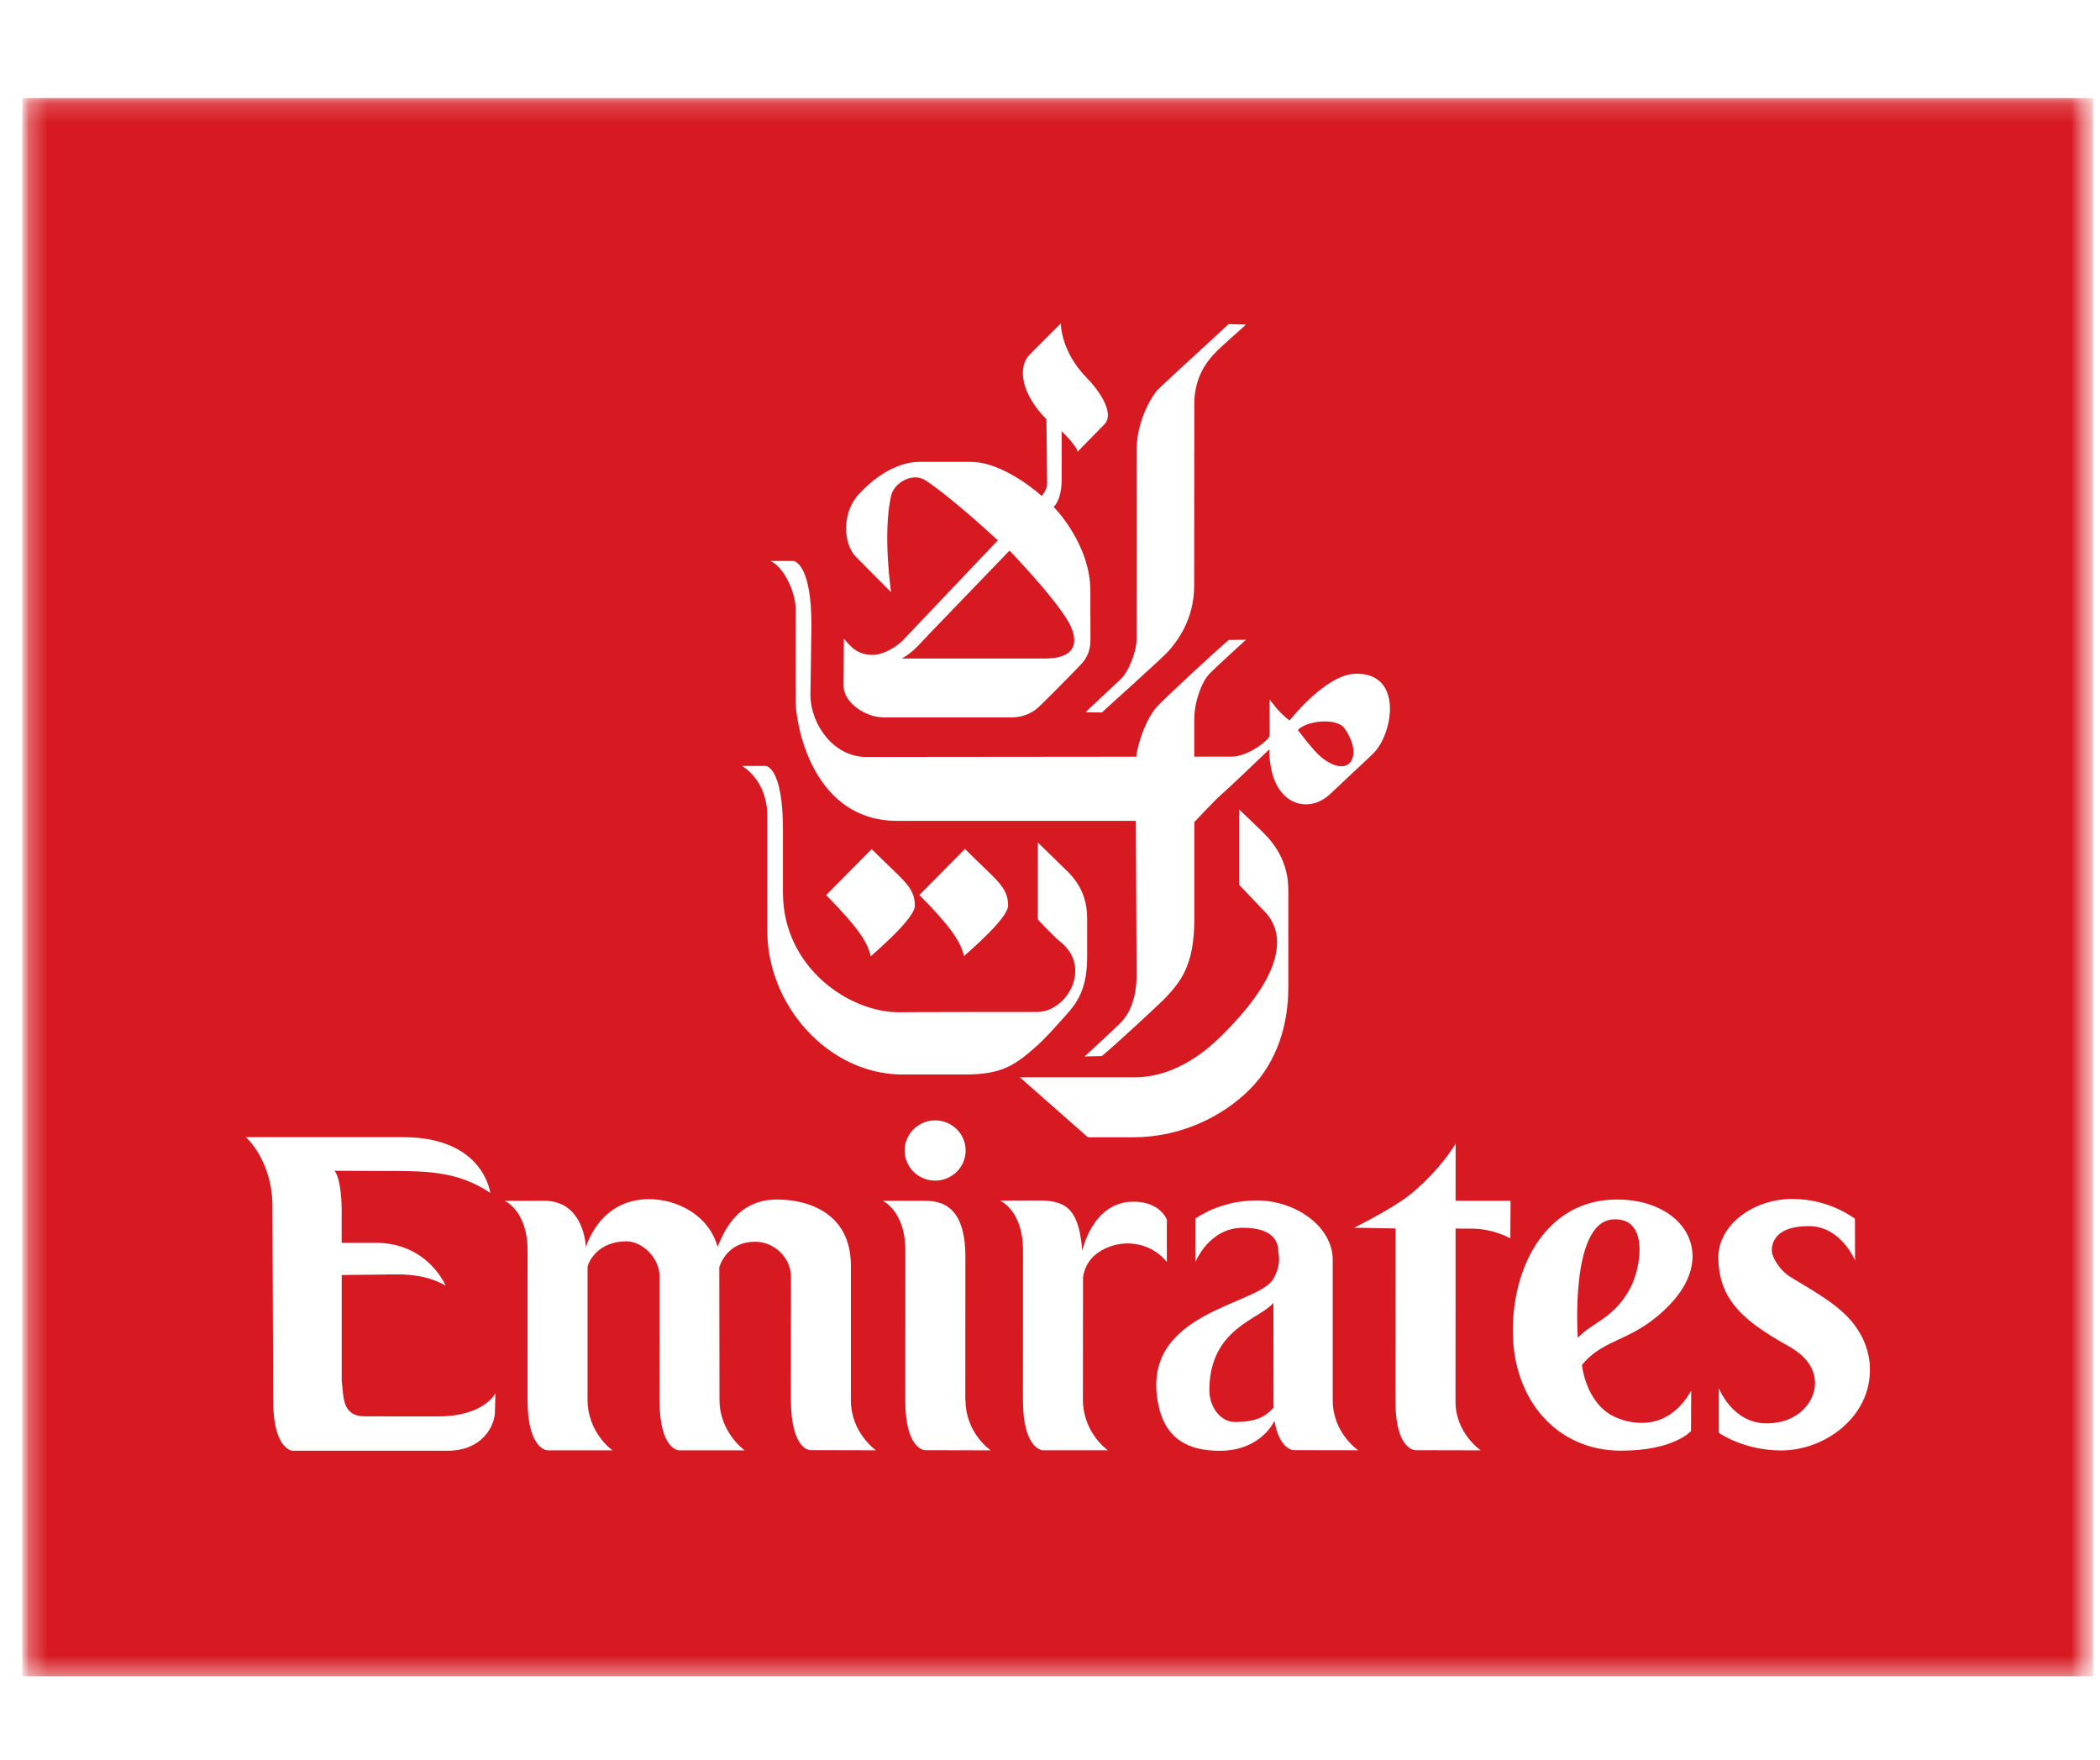 <svg width="111" height="93" viewBox="0 0 111 93" fill="none" xmlns="http://www.w3.org/2000/svg">
<g clip-path="url(#clip0_1_20)">
<g clip-path="url(#clip1_1_20)">
<g clip-path="url(#clip2_1_20)">
<mask id="mask0_1_20" style="mask-type:luminance" maskUnits="userSpaceOnUse" x="0" y="0" width="111" height="93">
<path d="M110.84 0.584H0.45V92.576H110.84V0.584Z" fill="white"/>
</mask>
<g mask="url(#mask0_1_20)">
<mask id="mask1_1_20" style="mask-type:luminance" maskUnits="userSpaceOnUse" x="1" y="0" width="110" height="93">
<path d="M110.658 0.584H1.18V92.576H110.658V0.584Z" fill="white"/>
</mask>
<g mask="url(#mask1_1_20)">
<mask id="mask2_1_20" style="mask-type:luminance" maskUnits="userSpaceOnUse" x="1" y="5" width="110" height="84">
<path d="M110.658 5.184H1.18V88.593H110.658V5.184Z" fill="white"/>
</mask>
<g mask="url(#mask2_1_20)">
<path d="M86.17 68.082C86.743 67.014 87.196 64.301 85.236 64.448C82.966 64.62 83.398 70.707 83.398 70.707C84.156 69.877 85.297 69.707 86.17 68.082Z" fill="#D71A21"/>
<path d="M63.923 73.481C63.923 74.328 64.486 75.154 65.274 75.154C66.678 75.154 66.999 74.69 67.316 74.406L67.31 68.855C66.595 69.734 63.923 70.19 63.923 73.481Z" fill="#D71A21"/>
<path d="M69.822 40.006C71.36 41.252 72.09 39.914 71.058 38.484C70.649 37.919 69.067 38.081 68.6 38.581C68.6 38.581 69.428 39.689 69.822 40.006Z" fill="#D71A21"/>
<path d="M56.484 32.881C55.733 31.557 53.359 29.1 53.359 29.1C53.359 29.1 49.201 33.413 49.063 33.56C48.402 34.258 48.288 34.43 47.671 34.804H55.212C57.255 34.804 56.848 33.524 56.484 32.881Z" fill="#D71A21"/>
<path d="M1.18 5.184V88.593H110.658V5.184H1.18ZM60.079 33.783C60.086 33.451 60.079 24.182 60.079 23.795C60.079 22.179 60.934 20.874 61.178 20.617C61.48 20.3 64.721 17.351 64.94 17.128L65.849 17.156C65.645 17.374 64.486 18.349 64.136 18.744C63.792 19.131 63.127 19.93 63.127 21.37C63.127 21.756 63.12 30.538 63.12 30.966C63.12 32.789 62.168 33.949 61.768 34.407C61.461 34.76 58.524 37.385 58.243 37.656L57.38 37.642C57.513 37.495 59.039 36.097 59.287 35.847C59.639 35.494 60.067 34.489 60.079 33.783ZM44.605 33.751C44.949 34.153 45.297 34.621 46.141 34.609C46.799 34.598 47.492 34.077 47.677 33.89C47.869 33.695 52.742 28.558 52.742 28.558C52.742 28.558 50.46 26.424 48.957 25.409C48.223 24.913 47.25 25.54 47.102 26.193C46.641 28.236 47.102 31.301 47.102 31.301C47.102 31.301 45.611 29.802 45.253 29.441C44.509 28.688 44.536 26.988 45.422 26.092C45.561 25.949 46.912 24.409 48.63 24.409H51.302C53.096 24.409 55.058 26.21 55.058 26.21C55.058 26.21 55.346 25.893 55.346 25.584C55.346 24.657 55.31 22.158 55.31 22.158C53.962 20.796 53.778 19.394 54.424 18.742C55.631 17.526 56.071 17.097 56.071 17.097C56.071 17.097 56.056 18.576 57.465 19.995C57.949 20.483 58.991 21.805 58.366 22.435C57.813 22.992 56.959 23.875 56.959 23.875C56.915 23.555 56.115 22.79 56.115 22.79C56.115 22.79 56.123 25.138 56.115 25.428C56.088 26.488 55.692 26.79 55.692 26.79C55.692 26.79 57.634 28.734 57.634 31.229C57.634 32.44 57.638 33.554 57.638 33.793C57.638 34.304 57.511 34.701 57.157 35.094C56.982 35.29 55.183 37.114 54.908 37.362C54.387 37.835 53.839 37.915 53.426 37.915H46.731C45.676 37.915 44.59 37.085 44.59 36.255C44.59 36.046 44.605 33.751 44.605 33.751ZM41.97 29.646C42.112 29.707 42.889 30.023 42.889 33.037C42.889 33.037 42.837 36.54 42.837 36.727C42.837 38.255 44.042 40.006 45.78 40.006C46.137 40.006 60.065 39.992 60.065 39.992C60.077 39.605 60.461 38.136 61.147 37.358C61.536 36.921 64.6 34.094 64.951 33.823L65.857 33.812C65.722 33.938 64.242 35.277 63.91 35.63C63.508 36.057 63.125 37.104 63.125 38.024V39.989H65.103C65.872 39.989 66.885 39.283 67.106 38.911C67.118 38.884 67.106 36.961 67.106 36.961C67.106 36.961 67.614 37.694 68.163 38.081C68.369 37.818 70.168 35.618 71.677 35.605C74.193 35.584 73.626 38.787 72.596 39.811C72.263 40.141 70.776 41.515 70.316 41.957C69.128 43.098 67.093 42.551 67.093 39.603C67.093 39.603 64.909 41.694 64.582 41.969C64.252 42.247 63.127 43.449 63.127 43.449V48.63C63.127 51.114 62.316 51.949 61.643 52.695C61.382 52.985 58.608 55.538 58.237 55.814L57.33 55.835C57.33 55.835 58.954 54.347 59.279 54.006C59.648 53.62 60.079 52.831 60.079 51.522C60.079 51.19 60.038 43.382 60.038 43.382H47.416C43.027 43.382 42.089 38.47 42.062 37.154C42.053 36.767 42.062 32.843 42.062 32.236C42.062 31.429 41.549 30.067 40.732 29.646H41.97ZM66.876 48.207C66.649 47.964 65.495 46.761 65.495 46.761V42.779C65.495 42.779 66.543 43.775 66.708 43.941C67.01 44.245 68.096 45.261 68.096 47.005V52.199C68.096 54.069 67.55 56.07 66.074 57.56C64.596 59.048 62.358 60.106 59.91 60.106H57.503L53.907 56.938H59.954C62.276 56.938 63.962 55.332 64.555 54.75C67.931 51.429 67.944 49.351 66.876 48.207ZM53.284 47.861C53.284 48.556 51.081 50.402 50.952 50.532C50.793 49.784 50.237 48.956 48.594 47.299L51.006 44.868C52.621 46.499 53.284 46.845 53.284 47.861ZM48.356 47.871C48.356 48.565 46.153 50.412 46.024 50.542C45.866 49.792 45.309 48.966 43.667 47.308L46.076 44.876C47.694 46.507 48.356 46.854 48.356 47.871ZM40.465 40.481C40.465 40.481 41.386 40.481 41.384 43.871V47.169C41.384 51.179 44.967 53.563 47.619 53.498C48.056 53.485 54.501 53.483 54.818 53.483C56.396 53.483 57.751 51.131 56.048 49.775C55.685 49.487 54.858 48.6 54.858 48.6V44.531C54.858 44.531 55.698 45.338 56.002 45.645C56.48 46.127 57.465 46.841 57.465 48.558V50.545C57.465 52.577 56.736 53.205 56.05 53.979C55.842 54.21 55.275 54.853 54.839 55.244C53.649 56.308 52.959 56.789 50.989 56.789H47.712C43.788 56.789 40.557 53.138 40.557 49.189V43.119C40.557 41.217 39.227 40.481 39.227 40.481H40.465ZM51.041 60.806C51.041 61.684 50.32 62.397 49.43 62.397C48.54 62.397 47.817 61.684 47.819 60.806C47.819 59.927 48.54 59.214 49.43 59.214C50.32 59.214 51.041 59.927 51.041 60.806ZM26.16 74.608C26.16 75.333 25.511 76.674 23.654 76.674H19.612H18.295H15.454C15.454 76.674 14.441 76.603 14.441 74.051L14.401 63.885C14.441 61.348 12.996 60.101 12.996 60.101H21.313C25.572 60.101 25.912 63.044 25.912 63.044C24.14 61.854 22.435 61.888 20.229 61.886C20.067 61.886 17.682 61.877 17.682 61.877C18.059 62.338 18.059 63.895 18.059 63.895V64.587V65.684H19.854C22.622 65.684 23.554 67.947 23.554 67.947C22.26 67.207 20.93 67.367 19.86 67.367C18.906 67.367 18.062 67.388 18.062 67.388V72.969C18.168 73.839 18.074 74.856 19.291 74.856C19.725 74.856 22.756 74.86 23.148 74.86C25.597 74.86 26.187 73.635 26.187 73.633L26.16 74.608ZM42.835 76.642C42.835 76.642 41.82 76.668 41.805 74.005C41.803 73.454 41.809 67.512 41.809 67.512C41.83 66.514 40.957 65.627 39.915 65.627C38.606 65.627 38.149 66.579 38.02 66.97L38.03 73.975C38.03 75.709 39.356 76.651 39.356 76.651H35.89C35.89 76.651 34.86 76.645 34.86 73.998L34.862 67.491C34.883 66.493 33.955 65.606 33.111 65.606C31.621 65.606 31.1 66.665 31.056 66.976V73.977C31.056 75.667 32.292 76.607 32.382 76.653H28.928C28.928 76.653 27.886 76.607 27.886 74.001L27.887 66.104C27.887 63.969 26.674 63.466 26.674 63.466L28.769 63.462C30.908 63.462 30.97 65.932 30.97 65.932C30.97 65.932 31.646 63.376 34.31 63.376C35.719 63.376 37.438 64.16 37.93 65.892C38.212 65.253 38.87 63.395 41.076 63.395C42.741 63.395 44.975 64.128 44.975 66.888V74.001C44.975 75.73 46.301 76.651 46.301 76.651C46.301 76.651 44.64 76.642 42.835 76.642ZM48.911 76.645C48.911 76.645 47.852 76.661 47.852 74.017V74.005L47.856 66.087C47.856 63.998 46.656 63.462 46.656 63.462H48.751C49.488 63.462 51.027 63.462 51.027 66.415L51.023 73.984L51.035 73.998C51.035 75.751 52.365 76.653 52.365 76.653C52.365 76.653 50.716 76.645 48.911 76.645ZM58.566 76.649H55.112C55.112 76.649 54.07 76.605 54.07 73.996L54.074 66.089C54.074 63.956 52.859 63.454 52.859 63.454L54.954 63.447C56.486 63.447 57.032 64.055 57.207 66.108C57.207 66.108 57.736 63.51 59.906 63.51C61.34 63.51 61.674 64.458 61.674 64.458H61.676V66.697C60.786 65.6 59.231 65.423 58.093 66.167C57.636 66.463 57.336 66.915 57.245 67.502L57.24 73.977C57.24 75.665 58.476 76.607 58.566 76.649ZM68.338 76.642C68.338 76.642 67.602 76.558 67.368 75.091C66.977 75.854 66.039 76.676 64.477 76.676C62.872 76.676 61.593 76.113 61.215 74.179C60.256 69.305 66.508 69.005 67.31 67.586C67.75 66.812 67.573 66.218 67.571 66.213C67.581 65.772 67.452 64.889 65.693 64.889C63.892 64.889 63.181 66.712 63.181 66.712V64.412C63.181 64.412 64.434 63.445 66.424 63.445C68.496 63.445 70.445 64.826 70.445 66.598V74.009C70.445 75.749 71.792 76.649 71.792 76.649C71.792 76.649 70.143 76.642 68.338 76.642ZM79.833 65.451C79.833 65.451 78.96 64.936 77.79 64.936C77.222 64.936 77.849 64.933 76.938 64.931L76.934 74.078C76.934 75.753 78.268 76.653 78.268 76.653C78.268 76.653 76.713 76.645 74.818 76.645C74.818 76.645 73.763 76.645 73.763 74.101L73.768 64.925L71.575 64.885C71.575 64.885 73.634 63.88 74.616 63.069C76.177 61.776 76.94 60.444 76.94 60.444L76.938 63.462H79.844L79.833 65.451ZM85.351 74.885C85.876 75.131 88.01 75.907 89.392 73.502L89.382 75.631C89.382 75.631 88.496 76.67 85.68 76.67C82.287 76.67 79.963 73.98 79.963 70.331C79.963 66.743 81.857 63.414 85.434 63.395C88.94 63.376 90.837 66.232 88.292 68.918C86.353 70.963 84.834 70.642 83.617 72.141C83.617 72.142 83.812 74.171 85.351 74.885ZM94.141 76.657C92.15 76.657 90.852 75.724 90.852 75.724V73.368C90.852 73.368 91.571 75.226 93.372 75.226C95.129 75.226 95.957 74.003 95.937 73.072C95.924 72.405 95.557 71.718 94.556 71.157C93.866 70.77 93.271 70.406 92.772 70.032C91.51 69.082 90.858 68.073 90.826 66.518C90.789 64.744 92.672 63.365 94.743 63.365C96.734 63.365 98.047 64.416 98.047 64.416L98.053 66.623C98.053 66.623 97.321 64.801 95.606 64.801C93.845 64.801 93.634 65.692 93.653 66.133C93.662 66.384 94.004 67.096 94.646 67.495C95.773 68.195 97.227 68.95 98.028 70.03C98.508 70.682 98.822 71.438 98.839 72.325C98.893 74.845 96.505 76.657 94.141 76.657Z" fill="#D71A21"/>
</g>
</g>
</g>
</g>
</g>
</g>
<defs>
<clipPath id="clip0_1_20">
<rect width="110.39" height="92" fill="white" transform="translate(0.45 0.58)"/>
</clipPath>
<clipPath id="clip1_1_20">
<rect width="110.39" height="92" fill="white" transform="translate(0.45 0.58)"/>
</clipPath>
<clipPath id="clip2_1_20">
<rect width="110.39" height="91.992" fill="white" transform="translate(0.45 0.584)"/>
</clipPath>
</defs>
</svg>
